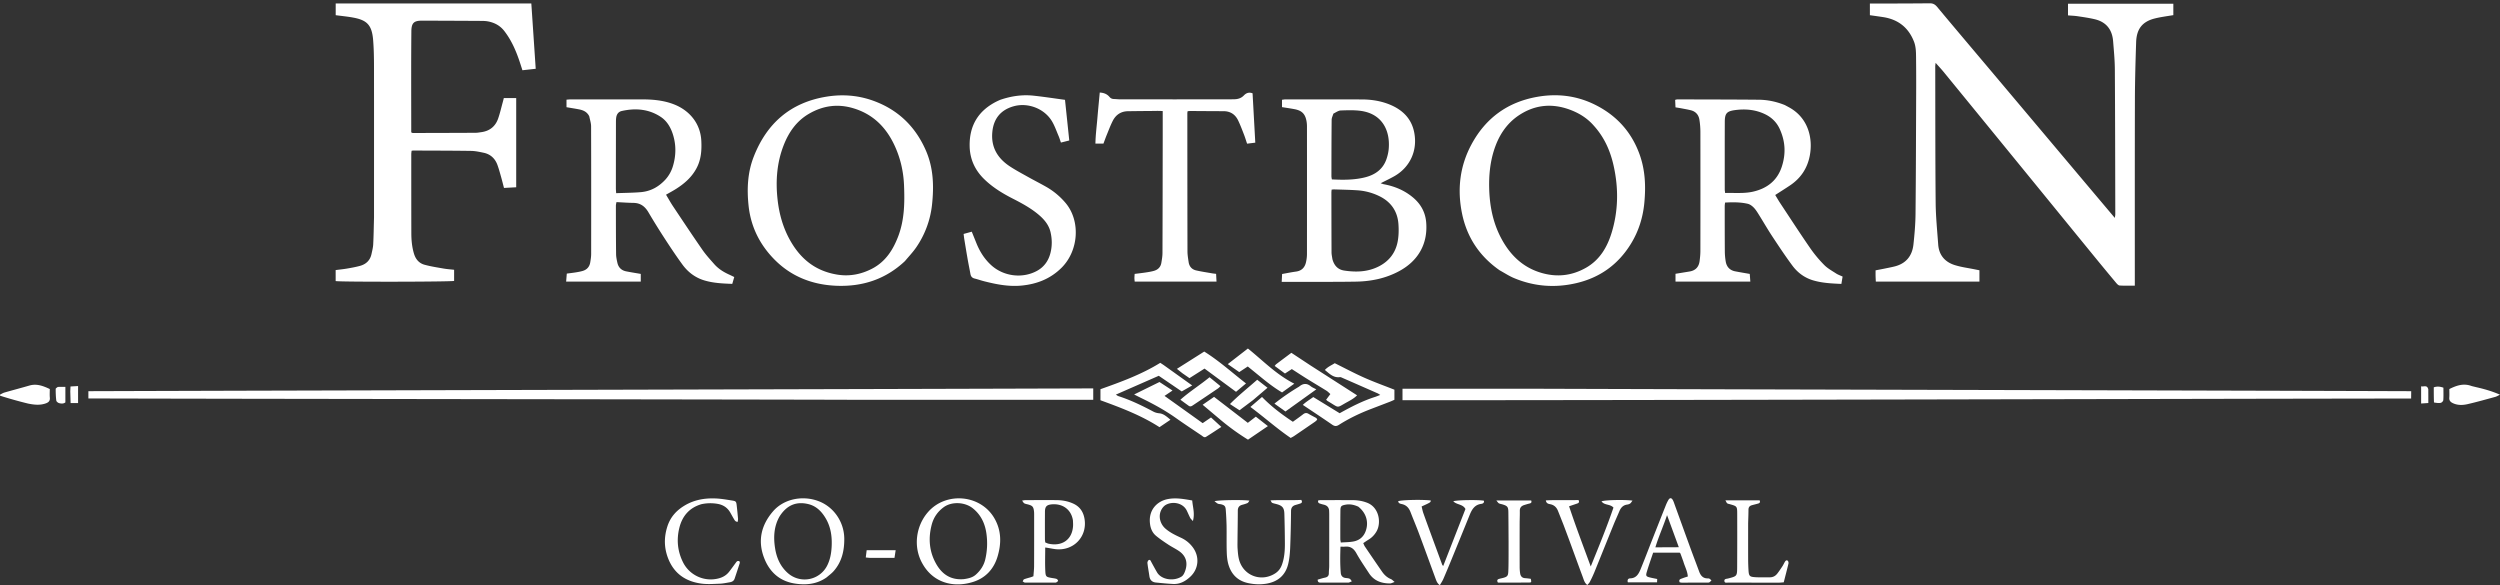 <svg xmlns="http://www.w3.org/2000/svg" fill="none" viewBox="0 0 410 96" class="GamesCarouselItem_logo__tVEvC"><rect x="0" y="0" width="410" height="96" fill="#333333" stroke="none"/><g fill="#fff" clip-path="url(#logo_svg__a)"><path d="M340.2 27.871c2.202 2.616 4.372 5.188 6.633 7.87.038-.292.075-.45.075-.607-.017-7.91-.024-15.82-.073-23.73-.009-1.552-.161-3.105-.285-4.655-.151-1.894-1.127-3.144-2.995-3.59-.926-.222-1.875-.354-2.818-.497-.509-.077-1.027-.091-1.585-.138V.617h17.275v1.867c-.607.097-1.239.192-1.868.3a17 17 0 0 0-1.138.235c-2.182.534-3.025 1.84-3.094 3.897-.105 3.136-.192 6.274-.202 9.411-.027 9.83-.014 19.659-.016 29.488v1.03c-.857 0-1.675.03-2.487-.022-.206-.013-.432-.258-.589-.446a499 499 0 0 1-3.662-4.432c-4.014-4.915-8.022-9.834-12.035-14.749q-6.288-7.704-12.584-15.403c-.388-.474-.811-.92-1.311-1.486-.032.28-.061.42-.061.56.014 7.469 0 14.938.067 22.407.021 2.277.256 4.554.417 6.829.123 1.722 1.091 2.85 2.676 3.36 1.099.352 2.266.492 3.403.727.222.046.445.087.684.133v1.857h-16.993c-.014-.306-.033-.607-.04-.908-.007-.284-.001-.567-.001-.937.455-.088.9-.169 1.345-.26.582-.119 1.166-.23 1.743-.37 1.888-.462 2.916-1.719 3.122-3.609.181-1.672.326-3.357.343-5.038.066-6.56.079-13.122.104-19.684q.015-3.034-.018-6.068c-.009-.853-.03-1.709-.357-2.524-.917-2.302-2.615-3.6-5.038-3.976-.733-.113-1.469-.212-2.176-.314V.585h1.041c2.922-.01 5.844-.01 8.767-.043.543-.006.881.18 1.23.599 2.918 3.501 5.867 6.977 8.804 10.463 4.556 5.407 9.11 10.816 13.697 16.267M61.339 35.642c0-8.324.008-16.572-.003-24.82-.002-1.425-.027-2.855-.144-4.274-.204-2.468-1.03-3.243-3.25-3.66-.939-.176-1.894-.263-2.888-.396V.57h32.083l.72 10.71-2.18.24c-.2-.617-.375-1.18-.568-1.738-.58-1.671-1.301-3.267-2.392-4.682-.707-.917-1.638-1.401-2.741-1.6-.328-.058-.67-.07-1.004-.071-3.259-.019-6.517-.036-9.775-.04-1.331-.002-1.72.388-1.733 1.765a692 692 0 0 0-.03 6.847c-.001 2.982.007 5.965.01 8.948v.762c.116.048.184.1.252.1q5.16-.007 10.318-.032c.307-.002.615-.064.922-.105 1.354-.185 2.296-.923 2.75-2.205.317-.9.526-1.84.781-2.762.055-.197.102-.397.158-.62h2.032v14.626l-2.004.108c-.157-.602-.297-1.175-.458-1.743-.191-.672-.37-1.35-.608-2.006-.388-1.074-1.14-1.783-2.269-2.02-.68-.142-1.373-.294-2.062-.304-3.155-.047-6.31-.046-9.465-.06-.076 0-.153.017-.288.034-.018.189-.054.384-.054.58 0 4.305-.001 8.61.01 12.915.002 1.143.099 2.273.432 3.38.277.923.837 1.579 1.741 1.824 1.018.277 2.067.438 3.108.62.556.098 1.122.134 1.734.204v1.825c-.503.152-18.475.189-19.427.027V44.29c.631-.081 1.242-.14 1.845-.243.712-.122 1.426-.25 2.122-.437.997-.268 1.682-.892 1.909-1.937.115-.53.256-1.063.283-1.6.074-1.45.092-2.902.133-4.43M292.705 17.227c.28.15.508.27.735.395 3.126 1.724 3.912 5.087 3.359 7.936-.402 2.07-1.487 3.674-3.222 4.841-.792.532-1.601 1.037-2.44 1.58.273.45.526.896.808 1.323 1.643 2.483 3.262 4.981 4.953 7.43a20.4 20.4 0 0 0 2.288 2.738c.551.557 1.275.95 1.942 1.384.3.196.65.314 1.059.505l-.201 1.203c-1.623-.071-3.168-.142-4.666-.594-1.386-.418-2.513-1.258-3.359-2.396-1.173-1.576-2.258-3.219-3.34-4.86-.769-1.167-1.463-2.383-2.206-3.567-.247-.394-.5-.799-.824-1.125-.261-.263-.608-.517-.958-.598-1.212-.28-2.448-.271-3.722-.201-.023.222-.056.396-.056.57.001 2.489-.001 4.978.018 7.466.004.542.056 1.088.145 1.622.147.878.662 1.445 1.551 1.618.759.148 1.523.272 2.392.425l.094 1.264h-12.271v-1.285c.802-.131 1.563-.253 2.324-.38.968-.163 1.506-.75 1.629-1.712.069-.539.126-1.083.127-1.625.009-6.533.012-13.067.001-19.6a13 13 0 0 0-.159-1.933c-.125-.813-.602-1.368-1.415-1.571-.524-.131-1.06-.22-1.591-.323-.276-.053-.556-.093-.918-.152l-.057-1.228c.162-.036.259-.077.356-.077 4.447.013 8.894.013 13.34.054 1.454.013 2.873.305 4.284.873m-.742 4.123c-.496-1.204-1.351-2.075-2.512-2.63-1.537-.735-3.163-.888-4.836-.674-1.409.18-1.742.522-1.748 1.922-.015 3.703-.008 7.407-.007 11.11 0 .172.04.344.068.573 1.556-.046 3.093.118 4.583-.223 2.283-.523 3.974-1.81 4.717-4.13.631-1.967.608-3.921-.265-5.948M96.641 19.077c-.387-.788-1.06-1.028-1.79-1.163-.633-.117-1.269-.218-1.944-.333v-1.235c.29-.019.541-.05.791-.05q5.818.001 11.636.004c1.768 0 3.521.164 5.179.808 2.582 1.002 4.356 3.153 4.501 5.962.083 1.6-.029 3.146-.826 4.598-.788 1.437-1.962 2.454-3.308 3.308-.521.33-1.067.619-1.651.955.405.674.752 1.304 1.149 1.9 1.595 2.39 3.185 4.785 4.822 7.146.574.827 1.263 1.575 1.929 2.333.676.771 1.531 1.305 2.46 1.724.256.115.507.243.828.398l-.325 1.123c-1.617-.06-3.163-.128-4.659-.593-1.459-.454-2.623-1.355-3.512-2.57-1.022-1.4-1.984-2.845-2.929-4.299a118 118 0 0 1-2.658-4.292c-.559-.944-1.296-1.508-2.424-1.526-.925-.014-1.85-.083-2.815-.13-.04.253-.089.423-.089.592.004 2.645.003 5.29.033 7.934.005.486.11.977.22 1.454.175.752.668 1.22 1.42 1.373.782.158 1.572.278 2.406.423v1.266H92.848l.106-1.318c.533-.07 1.019-.124 1.5-.203.381-.062.765-.13 1.134-.242.678-.206 1.09-.681 1.21-1.38.077-.46.152-.926.153-1.389.008-6.975.01-13.95-.01-20.925-.002-.532-.18-1.064-.3-1.653m12.516 10.34a5.7 5.7 0 0 0 1.219-2.226c.504-1.713.521-3.42-.011-5.124-.365-1.167-.983-2.221-1.991-2.89-1.958-1.3-4.143-1.48-6.4-.975-.538.12-.827.515-.911 1.042-.049.305-.047.62-.048.93q-.01 5.364-.011 10.728c0 .226.026.452.045.779 1.376-.053 2.715-.056 4.044-.169 1.58-.135 2.913-.838 4.064-2.095M213.082 46.228h-2.883l.065-1.292c.778-.138 1.529-.295 2.287-.398.956-.131 1.463-.704 1.648-1.603a6 6 0 0 0 .143-1.23q.01-10.458.001-20.918a5 5 0 0 0-.063-.852c-.213-1.247-.753-1.8-1.998-2.034-.657-.124-1.321-.217-2.034-.333v-1.203c.217-.025.412-.067.606-.067 4.163 0 8.324 0 12.485.011 1.564.004 3.1.24 4.55.829 2.051.833 3.552 2.235 4.022 4.484.644 3.093-.713 5.812-3.175 7.237-.71.41-1.456.756-2.308 1.196.256.081.385.137.518.162 1.757.328 3.364.99 4.751 2.141 1.294 1.074 2.062 2.428 2.2 4.13.281 3.487-1.291 6.282-4.425 7.974-2.22 1.2-4.606 1.682-7.085 1.726-3.075.054-6.152.03-9.305.04m5.437-3.715c.276 1.013.872 1.702 1.947 1.862 1.953.29 3.867.233 5.677-.693 1.676-.859 2.725-2.227 3.074-4.057.177-.93.195-1.913.129-2.86-.141-2.04-1.149-3.572-2.973-4.515a9.6 9.6 0 0 0-3.789-1.042c-1.264-.086-2.531-.103-3.797-.146-.123-.004-.246.022-.4.038-.015.183-.037.334-.037.485.004 3.268.007 6.536.021 9.804.002.333.075.666.148 1.124m.157-23.876c-.1.337-.282.675-.286 1.014-.031 3.08-.032 6.16-.037 9.24 0 .172.044.344.069.532 1.876.095 3.712.105 5.499-.354 1.597-.411 2.872-1.303 3.447-2.941.195-.556.334-1.15.383-1.735.247-2.899-1.003-5.697-4.543-6.203-1.087-.155-2.209-.11-3.314-.073-.382.012-.755.28-1.218.52M148.414 42.816c-3.176 2.993-6.955 4.207-11.185 4.052-3.972-.146-7.488-1.5-10.301-4.39-2.364-2.43-3.799-5.338-4.16-8.74-.291-2.74-.169-5.452.845-8.042 2.14-5.47 6.016-8.864 11.88-9.835 2.66-.44 5.266-.241 7.79.684 3.993 1.464 6.823 4.183 8.541 8.089 1.267 2.876 1.359 5.87 1.03 8.924a15.2 15.2 0 0 1-2.586 6.998c-.536.787-1.206 1.484-1.854 2.26m-11.259 2.194c2.062.37 4.012.011 5.858-.943 2.199-1.137 3.438-3.067 4.293-5.306 1.03-2.705 1.071-5.523.956-8.359-.095-2.36-.625-4.616-1.65-6.745-1.406-2.917-3.55-4.985-6.712-5.916-2.559-.754-4.961-.404-7.238.923-2.01 1.172-3.278 2.973-4.117 5.1-1.139 2.887-1.361 5.886-1.024 8.947.263 2.396.907 4.682 2.102 6.78 1.656 2.913 4.019 4.903 7.532 5.519M245.93 44.321c-3.296-2.3-5.348-5.403-6.147-9.262-.824-3.98-.386-7.849 1.585-11.461 2.329-4.271 5.894-6.845 10.68-7.707 3.28-.592 6.459-.223 9.448 1.24 3.534 1.73 6.047 4.436 7.398 8.196.926 2.578 1.031 5.215.78 7.899-.224 2.413-.928 4.676-2.193 6.738-2.078 3.388-5.059 5.55-8.93 6.461-3.507.826-6.935.57-10.257-.824-.806-.338-1.547-.828-2.364-1.28m15.401-23.77c-1.091-1.233-2.454-2.055-3.983-2.604-2.89-1.037-5.66-.75-8.222.943-2.137 1.412-3.418 3.485-4.161 5.908-.604 1.977-.79 4.013-.739 6.068.069 2.884.614 5.665 1.983 8.232 1.443 2.706 3.49 4.724 6.502 5.63 2.591.78 5.07.507 7.402-.823 2.24-1.277 3.469-3.36 4.2-5.753 1.098-3.598 1.14-7.248.336-10.905-.541-2.461-1.517-4.729-3.318-6.696M164.024 16.377c1.816-.627 3.628-.882 5.478-.686 1.693.18 3.377.443 5.159.682.234 2.221.462 4.4.699 6.665l-1.367.342c-.136-.386-.242-.75-.391-1.096-.357-.83-.65-1.704-1.121-2.465-1.27-2.048-3.939-3.034-6.236-2.392-2.121.591-3.297 2.025-3.504 4.234-.235 2.496.876 4.307 2.88 5.628.949.625 1.957 1.16 2.948 1.714.97.543 1.962 1.046 2.93 1.593a11.8 11.8 0 0 1 3.273 2.71c2.454 2.934 2.136 7.79-.661 10.59-1.827 1.828-4.059 2.698-6.584 2.939-2.096.2-4.12-.198-6.131-.71-.526-.133-1.038-.317-1.564-.447-.406-.1-.609-.344-.681-.743-.142-.79-.309-1.577-.447-2.367-.197-1.123-.38-2.248-.565-3.373-.041-.25-.066-.505-.108-.828l1.339-.37.767 1.9c.551 1.364 1.316 2.579 2.408 3.579 2.016 1.846 5.112 2.254 7.511.95 1.177-.64 1.896-1.657 2.223-2.953.284-1.127.271-2.263.011-3.39-.261-1.132-.953-1.998-1.806-2.745-1.337-1.17-2.889-1.998-4.457-2.8-1.688-.864-3.289-1.853-4.653-3.193-1.49-1.465-2.304-3.245-2.351-5.336-.076-3.393 1.41-5.867 4.452-7.381.162-.081.328-.154.549-.252M185.879 18.225c-.333.006-.592.015-.85.015-1.183.001-2.028.576-2.548 1.602-.373.736-.661 1.517-.975 2.283-.186.453-.349.915-.54 1.42h-1.316c.019-1.39.208-2.79.324-4.193.116-1.384.255-2.766.385-4.175.704.035 1.208.263 1.591.711.205.24.435.343.737.35.36.01.722.055 1.083.056q8.922.004 17.844 0c.233 0 .465-.014.697-.014.641 0 1.208-.135 1.685-.63.345-.36.793-.591 1.425-.347l.446 8.093-1.345.165c-.178-.527-.325-1.018-.509-1.493-.3-.772-.591-1.549-.947-2.294-.473-.995-1.266-1.537-2.4-1.54-1.809-.002-3.62-.021-5.43-.03-.148-.001-.297.02-.469.034-.018.141-.043.24-.043.338.003 7.547.003 15.093.021 22.64.001.592.104 1.186.19 1.775.106.713.532 1.195 1.222 1.354.878.203 1.774.331 2.662.488.176.03.355.045.622.078.02.405.042.804.066 1.268h-13.418c-.015-.173-.043-.37-.045-.566-.002-.205.021-.41.037-.692.61-.078 1.217-.144 1.819-.236.459-.07.921-.143 1.366-.272.643-.187 1.078-.618 1.192-1.298.09-.535.185-1.078.187-1.618.024-6.483.03-12.967.04-19.45.002-1.243 0-2.486 0-3.833-.825-.053-1.615-.007-2.402-.008-.776 0-1.552.012-2.404.019M250.733 63.75c29.677.106 115.064.298 144.704.404 0 .447-.01.738-.01 1.203-36.555.043-128.853.292-165.417.278V63.75zM140.395 65.567c-23.064-.074-102.88-.148-125.9-.222v-1.19c36.025-.12 128.816-.337 164.796-.457v1.869zM221.192 95.544c-1.54.001-3.013.005-4.486 0-.267-.001-.6.061-.607-.483.389-.109.794-.246 1.21-.332.417-.088.627-.296.624-.738-.003-.387.057-.775.057-1.163.006-2.825.004-5.65.004-8.473 0-.182-.009-.363-.014-.544-.017-.57-.31-.909-.859-1.04a7 7 0 0 1-.67-.19c-.217-.074-.348-.214-.266-.514.137-.017.282-.048.427-.048 1.731-.002 3.462-.005 5.193.002.832.004 1.634.126 2.423.436 1.974.776 2.34 3.32 1.5 4.731a3.7 3.7 0 0 1-1.29 1.315c-.285.172-.556.366-.865.57.099.208.163.404.274.567.928 1.37 1.858 2.74 2.802 4.1.373.538.836.98 1.463 1.231.174.07.309.233.608.47-.353.12-.547.241-.741.242-1.423.008-2.649-.427-3.465-1.678-.707-1.082-1.444-2.15-2.071-3.278-.432-.778-.978-1.163-1.858-1.078-.224.022-.452.004-.744.004-.054 1.467-.077 2.884.046 4.3.039.461.284.766.771.832.23.032.479.034.682.13.152.072.243.272.362.416-.148.07-.295.142-.51.213m1.566-12.452c-.672-.303-1.369-.463-2.103-.32-.712.137-.82.255-.828.976-.019 1.553-.018 3.105-.017 4.657 0 .17.048.338.084.568.735-.056 1.438-.044 2.112-.179.907-.18 1.585-.721 1.935-1.615.577-1.47.157-3.034-1.183-4.087M151.22 92.325c-1.442-2.628-1.039-6.022.958-8.327 2.93-3.379 8.564-2.916 10.855.919 1.205 2.02 1.224 4.181.559 6.38-.623 2.062-1.99 3.5-3.992 4.134-3.114.985-6.39.22-8.196-2.787a7 7 0 0 1-.184-.32m6.861 2.653c.695-.103 1.383-.237 1.935-.72.778-.682 1.333-1.51 1.571-2.531.328-1.405.386-2.82.182-4.249-.238-1.658-.913-3.07-2.243-4.125-1.299-1.032-3.439-1.12-4.728-.192-1.004.722-1.68 1.687-1.995 2.88-.579 2.192-.425 4.34.672 6.335.95 1.73 2.366 2.795 4.606 2.602M135.568 94.69c-1.609 1.133-3.38 1.287-5.175 1.017-2.519-.38-4.202-1.891-5.095-4.254-1.067-2.82-.437-5.37 1.478-7.594 1.755-2.038 4.836-2.67 7.482-1.666 2.497.948 4.185 3.423 4.204 6.156.014 1.976-.406 3.811-1.754 5.33-.323.364-.727.656-1.14 1.011m-7.725-9.984c-.928 1.636-1.011 3.406-.729 5.2.241 1.537.829 2.926 2.017 4.012a4.145 4.145 0 0 0 6.578-1.27c.447-.929.62-1.92.678-2.93.094-1.629-.107-3.213-.937-4.651-.667-1.156-1.561-2.08-2.906-2.4-1.666-.397-3.369-.07-4.701 2.039M202.955 88.263c.001.622-.028 1.168.01 1.711.041.591.084 1.195.23 1.766.675 2.647 3.586 3.776 5.909 2.313.544-.343.909-.822 1.131-1.434.415-1.142.49-2.329.486-3.523a199 199 0 0 0-.085-4.822c-.027-1.007-.336-1.358-1.335-1.615-.226-.057-.457-.104-.667-.196-.088-.038-.131-.18-.28-.4 1.784-.098 3.442.011 5.056-.08.212.355.088.512-.179.6q-.369.12-.742.224c-.512.142-.754.448-.76 1.01a193 193 0 0 1-.138 5.986c-.04.926-.119 1.87-.346 2.764-.451 1.782-1.676 2.818-3.466 3.14-1.024.182-2.061.14-3.083-.078-1.679-.357-2.741-1.408-3.225-3.018-.197-.659-.264-1.374-.285-2.067-.045-1.45-.006-2.904-.029-4.356a49 49 0 0 0-.13-2.561c-.041-.604-.192-.77-.756-.919-.174-.045-.371-.03-.53-.101-.184-.085-.337-.235-.565-.402.539-.206 4.721-.258 5.738-.1-.125.161-.195.336-.319.393-.279.129-.582.21-.88.292-.495.135-.713.442-.714.961-.002 1.478-.029 2.956-.046 4.512M172.025 89.884c-.242-.042-.417-.067-.61-.094 0 1.322-.051 2.614.018 3.9.049.906.16.94 1.081 1.1.255.045.517.066.759.15.111.039.255.212.244.308-.012.103-.179.208-.298.271-.084.045-.203.028-.305.028h-4.65c-.077 0-.163.013-.23-.014-.111-.045-.208-.118-.313-.18.073-.12.12-.31.224-.35.359-.14.739-.227 1.11-.34.122-.035.238-.087.426-.159.038-.555.108-1.118.11-1.68.013-2.824.008-5.648.008-8.47 0-.156-.002-.312-.019-.466-.086-.782-.248-.965-1.008-1.164-.199-.053-.413-.081-.587-.18-.129-.072-.204-.24-.367-.447.269-.038.411-.075.553-.077 1.679-.005 3.359-.012 5.038-.003.989.005 1.94.166 2.854.596 1.098.516 1.637 1.421 1.809 2.542.44 2.88-1.814 5.209-4.708 4.912-.359-.036-.715-.109-1.139-.183m3.936-4.557c-.309-1.888-1.807-2.753-3.441-2.617-.865.072-1.142.36-1.148 1.222-.01 1.499-.007 3-.004 4.499.001.175.037.35.056.527.196.077.357.166.53.204 2.167.478 3.861-.605 4.024-2.85.021-.282.002-.568-.017-.985M225.556 65.08c.271-.099.482-.182.809-.31-.205-.126-.311-.21-.431-.263q-2.905-1.278-5.811-2.549c-.115-.05-.247-.124-.36-.109-1.061.146-1.71-.537-2.484-1.175.505-.548 1.13-.788 1.62-1.111 1.652.817 3.222 1.657 4.845 2.378 1.6.712 3.254 1.304 4.94 1.97v1.653c-.217.096-.467.216-.725.316q-1.554.598-3.11 1.192c-1.837.702-3.607 1.549-5.267 2.607-.418.266-.712.238-1.108-.035-1.569-1.084-3.161-2.133-4.809-3.238.465-.467 1.074-.826 1.716-1.289l4.323 2.653c1.849-1.026 3.744-2.02 5.852-2.69M190.801 59.842c1.574 1.126 3.102 2.219 4.717 3.372l-1.715.98-3.766-2.565-7.036 3.087c.152.091.278.203.425.25 2.001.645 3.883 1.56 5.735 2.542.306.162.629.24 1.001.278.659.069 1.195.54 1.794 1.052l-1.8 1.217c-3.021-1.95-6.333-3.19-9.68-4.413v-1.814c3.355-1.19 6.728-2.416 9.806-4.325.174.112.324.21.519.34M115.048 82.683c-2.014.586-3.156 1.97-3.63 3.862-.484 1.934-.312 3.856.6 5.674a5.084 5.084 0 0 0 5.886 2.624c.674-.182 1.237-.521 1.666-1.067.367-.468.711-.954 1.064-1.433.153-.205.283-.459.647-.283.014.076.07.186.043.269a178 178 0 0 1-.85 2.58c-.123.362-.422.519-.765.578-.56.098-1.121.218-1.685.239-1.007.037-2.03.117-3.019-.019-2.527-.346-4.425-1.606-5.407-4.068-.702-1.76-.723-3.52-.144-5.316.506-1.569 1.537-2.672 2.926-3.476 1.524-.884 3.199-1.167 4.927-1.103.925.034 1.848.197 2.766.343.622.098.674.18.745.796a75 75 0 0 1 .218 2.165c.015.169-.031.343-.051.532-.4 0-.512-.285-.652-.517-.201-.331-.378-.677-.573-1.012-.458-.786-1.136-1.244-2.032-1.41a6.9 6.9 0 0 0-2.68.042M256.446 86.149c-.326-.827-.629-1.597-.938-2.366-.226-.56-.599-.943-1.217-1.082-.302-.068-.687-.086-.775-.637 1.815-.097 3.6.001 5.351-.061.199.353.041.489-.208.575-.412.142-.824.28-1.329.45 1.092 3.307 2.32 6.508 3.552 9.875 1.342-3.32 2.648-6.479 3.727-9.66-.573-.624-1.489-.343-1.961-1.022.561-.231 3.801-.297 5.084-.12-.152.193-.241.369-.384.472-.14.1-.33.156-.505.18-.67.094-1.034.52-1.277 1.108-.297.716-.627 1.42-.919 2.139-1.071 2.636-2.127 5.28-3.2 7.916a20 20 0 0 1-.729 1.543c-.089.173-.25.31-.398.485-.462-.352-.573-.845-.738-1.291-.733-1.965-1.443-3.935-2.165-5.903-.313-.85-.633-1.697-.971-2.602M235.113 88.79c.487 1.318.949 2.583 1.415 3.846.016.045.065.078.16.184 1.237-3.168 2.454-6.29 3.645-9.344-.444-.835-1.431-.659-1.996-1.27.675-.222 4.245-.252 5.025-.087.081.361-.194.485-.433.516-1.093.14-1.541.923-1.905 1.82q-1.445 3.565-2.902 7.122c-.462 1.126-.927 2.25-1.411 3.367-.15.346-.369.662-.579 1.03-.405-.293-.542-.651-.674-1.01-.92-2.502-1.827-5.01-2.76-7.508-.434-1.165-.924-2.308-1.371-3.468-.258-.672-.669-1.147-1.4-1.314-.259-.06-.575-.104-.629-.469.458-.22 3.921-.302 5.345-.13-.013.308-.013.308-1.496.985.087.346.149.72.274 1.073.546 1.537 1.11 3.068 1.692 4.657M188.611 85.97c-.325-2.37 1.202-3.775 2.857-4.11 1.358-.275 2.667-.022 4.057.215.082 1.077.46 2.126.111 3.38-.223-.257-.362-.367-.436-.51-.201-.39-.37-.799-.562-1.194-.677-1.383-2.478-1.544-3.492-.923-.325.2-.604.578-.759.937-.427.987-.098 2.177.714 2.9.765.68 1.679 1.108 2.594 1.532.793.368 1.441.9 1.956 1.606 1.108 1.525.932 3.505-.452 4.79-.781.727-1.681 1.228-2.781 1.178-.953-.043-1.902-.142-2.851-.237-.617-.06-.978-.407-1.067-1.04-.1-.717-.239-1.43-.321-2.15-.018-.16.091-.428.218-.491.249-.122.325.144.422.325.309.566.614 1.134.939 1.69.724 1.232 2.769 1.497 4.031.678.303-.197.495-.655.617-1.032.428-1.326.042-2.417-1.1-3.174-.559-.371-1.167-.669-1.727-1.038-.668-.44-1.332-.89-1.951-1.395-.579-.47-.907-1.119-1.017-1.936M286.696 85.773c-.001 2.022-.005 3.967 0 5.912q.004.855.051 1.71c.061 1.115.153 1.22 1.282 1.273.747.036 1.497.011 2.246.011.501 0 .903-.225 1.202-.61.3-.386.573-.796.842-1.205.142-.216.245-.456.376-.679.109-.183.258-.387.484-.233.103.072.164.32.132.461-.243 1.029-.513 2.05-.778 3.09-.318.022-.545.052-.774.052-2.767 0-5.533 0-8.299-.011-.236 0-.599.122-.656-.225-.066-.413.346-.378.597-.443 1.467-.38 1.485-.376 1.494-1.877q.021-4.356.008-8.712c-.004-1.257-.024-1.262-1.207-1.6-.148-.043-.322-.058-.434-.148-.115-.093-.167-.263-.297-.484h5.61c.137.275.04.446-.229.525-.347.102-.701.181-1.048.28-.367.103-.548.334-.548.735 0 .7-.033 1.4-.054 2.177"></path><path d="m195.074 67.85 2.163 1.547 1.37-.935 1.697 1.556c-.881.572-1.687 1.11-2.509 1.62-.304.186-.535-.084-.761-.237-1.393-.938-2.798-1.862-4.168-2.834-1.799-1.276-3.724-2.324-5.701-3.285-.369-.18-.733-.368-1.17-.588l4.157-2.044 2.139 1.398-1.309.88zM214.922 59.932l7.64 4.9c-.439.452-.993.768-1.547 1.069-1.961 1.066-1.239 1.07-3.273-.12-.085-.05-.151-.129-.259-.223l.697-.933c-.215-.19-.402-.4-.632-.544-1.029-.642-2.075-1.256-3.104-1.897-.855-.53-1.696-1.084-2.585-1.655l-1.124.727-1.687-1.242c.12-.142.172-.231.248-.289.803-.606 1.609-1.207 2.489-1.865zM247.407 88.886c-.011-1.686-.013-3.294-.035-4.902-.012-.854-.147-1.01-.961-1.262-.196-.061-.413-.082-.59-.176-.131-.07-.214-.23-.424-.472h5.717c.091.236.072.42-.244.495-.301.07-.598.162-.894.256-.467.147-.737.429-.726.963.015.7-.026 1.4-.027 2.1q-.007 3.54.002 7.081c.002.361.025.727.082 1.083.073.458.333.743.83.77.307.015.613.066.914.102.117.57.118.607-.309.61-1.703.016-3.407.007-5.091.007-.162-.3-.13-.5.162-.59.246-.078.503-.122.751-.191.611-.17.762-.331.795-.973.037-.699.039-1.4.045-2.1.007-.908.002-1.815.003-2.801M193.917 61.212c-.307-.24-.567-.45-.905-.72l4.484-2.836c2.44 1.524 4.546 3.437 6.85 5.228l-1.636 1.374-5.167-3.81-2.468 1.567zM215.885 68.565c.075.112.155.238.127.272a2 2 0 0 1-.399.36 672 672 0 0 1-3.39 2.318c-.147.1-.311.178-.548.31-2.269-1.541-4.323-3.389-6.612-5.085l1.907-1.637c1.527 1.575 3.233 2.857 5.061 4.07.556-.406 1.125-.799 1.669-1.224.304-.239.578-.278.914-.075.398.238.817.443 1.271.69M199.888 68.614l-2.655-2.23c.671-.464 1.259-.87 1.875-1.298l5.534 4.26 1.313-1.014 1.98 1.55-3.263 2.223a38 38 0 0 1-4.784-3.492M206.87 61.921c-.761-.62-1.48-1.206-2.236-1.82l-1.399.922-1.879-1.308 3.302-2.56c2.433 1.956 4.639 4.268 7.606 5.768l-2.007 1.439c-1.207-.714-2.286-1.545-3.387-2.44M406.061 63.487c1.337.304 2.592.653 3.939 1.24-.346.166-.536.295-.745.352-1.518.413-3.034.846-4.566 1.198-.778.179-1.587.213-2.361-.133-.413-.184-.685-.418-.646-.928.036-.46.008-.925.008-1.412 1.137-.567 2.28-.974 3.559-.527.244.085.5.13.812.21M4.577 66.18a71 71 0 0 1-4.561-1.283L0 64.72c.24-.116.47-.27.724-.343 1.36-.391 2.73-.748 4.09-1.145 1.183-.346 2.23.039 3.351.57 0 .455-.035.946.01 1.428.048.515-.209.754-.636.912-.961.356-1.927.246-2.962.039"></path><path d="M194.88 66.501c-.44-.314-.829-.6-1.296-.945 1.541-1.364 3.207-2.396 4.782-3.69l1.792 1.464c-.166.156-.277.289-.416.382q-2.018 1.368-4.049 2.72c-.229.153-.472.358-.813.07M213.045 63.411c.658-.55 1.263-.593 1.909-.07.252.203.572.323.92.514l-5.06 3.628-1.805-1.289a36 36 0 0 1 4.036-2.783M205.486 65.627c-.742.56-1.444 1.084-2.214 1.66-.491-.324-.976-.642-1.558-1.024 1.423-1.44 2.95-2.642 4.468-3.985l1.691 1.314zM142.653 91.491c-.244-.018-.417-.037-.666-.064l.147-1.197h4.756l-.193 1.26zM399.174 66.007c-.035-.85-.035-1.646-.035-2.484.501-.176.992-.157 1.582.06 0 .666.029 1.355-.02 2.04-.011.165-.258.415-.429.446-.342.064-.707.003-1.098-.062M9.484 63.457c.44-.016.816-.016 1.239-.016v2.549c-.303.246-.675.211-1.012.129-.188-.046-.454-.253-.476-.416-.084-.633-.1-1.277-.103-1.917 0-.104.186-.21.352-.33M11.526 64.192c.012-.3.024-.527.04-.81l1.238-.07V66.1h-1.225zM398.24 63.848c.006.762.006 1.458.006 2.247l-1.181.08v-2.82c.442.114.982-.287 1.175.493"></path><path fill-rule="evenodd" d="m275.872 91.544.198.543c.085.296.193.58.301.86.197.516.392 1.023.431 1.598l-.287.092a9 9 0 0 0-.618.212q-.049.02-.102.038c-.25.09-.518.187-.326.615q.058.008.117.02c.083.016.167.032.25.032 1.369 0 2.739-.007 4.108-.013l.087.002c.105.004.212.008.294-.036.096-.049.174-.132.253-.214q.05-.053.103-.103l-.091-.087c-.072-.07-.143-.141-.228-.191a.6.6 0 0 0-.301-.056c-.773.008-1.153-.461-1.397-1.12q-.324-.876-.653-1.75-.397-1.049-.784-2.104-.821-2.251-1.635-4.505l-1.017-2.811a3.4 3.4 0 0 0-.229-.553c-.227-.407-.509-.406-.74.001-.167.29-.31.598-.434.909q-1.161 2.922-2.31 5.846-.296.756-.589 1.512a173 173 0 0 1-1.201 3.037c-.317.778-.704 1.51-1.729 1.534-.323.007-.501.237-.375.653h4.788l.022-.5.003-.05-.368-.074c-.277-.055-.541-.107-.802-.172-.646-.16-.732-.264-.535-.924.223-.745.474-1.483.724-2.218l.315-.93h4.358q.033.04.06.067c.03.034.053.058.063.087.092.246.182.493.276.752m-2.478-7.062v-.001c-.277.832-.581 1.618-.881 2.395-.369.953-.732 1.893-1.032 2.885h.001l.695-.001 3.147-.015-1.754-4.785z" clip-rule="evenodd"></path></g><defs><clipPath id="logo_svg__a"><path fill="#fff" d="M0 0h410v96H0z"></path></clipPath></defs></svg>